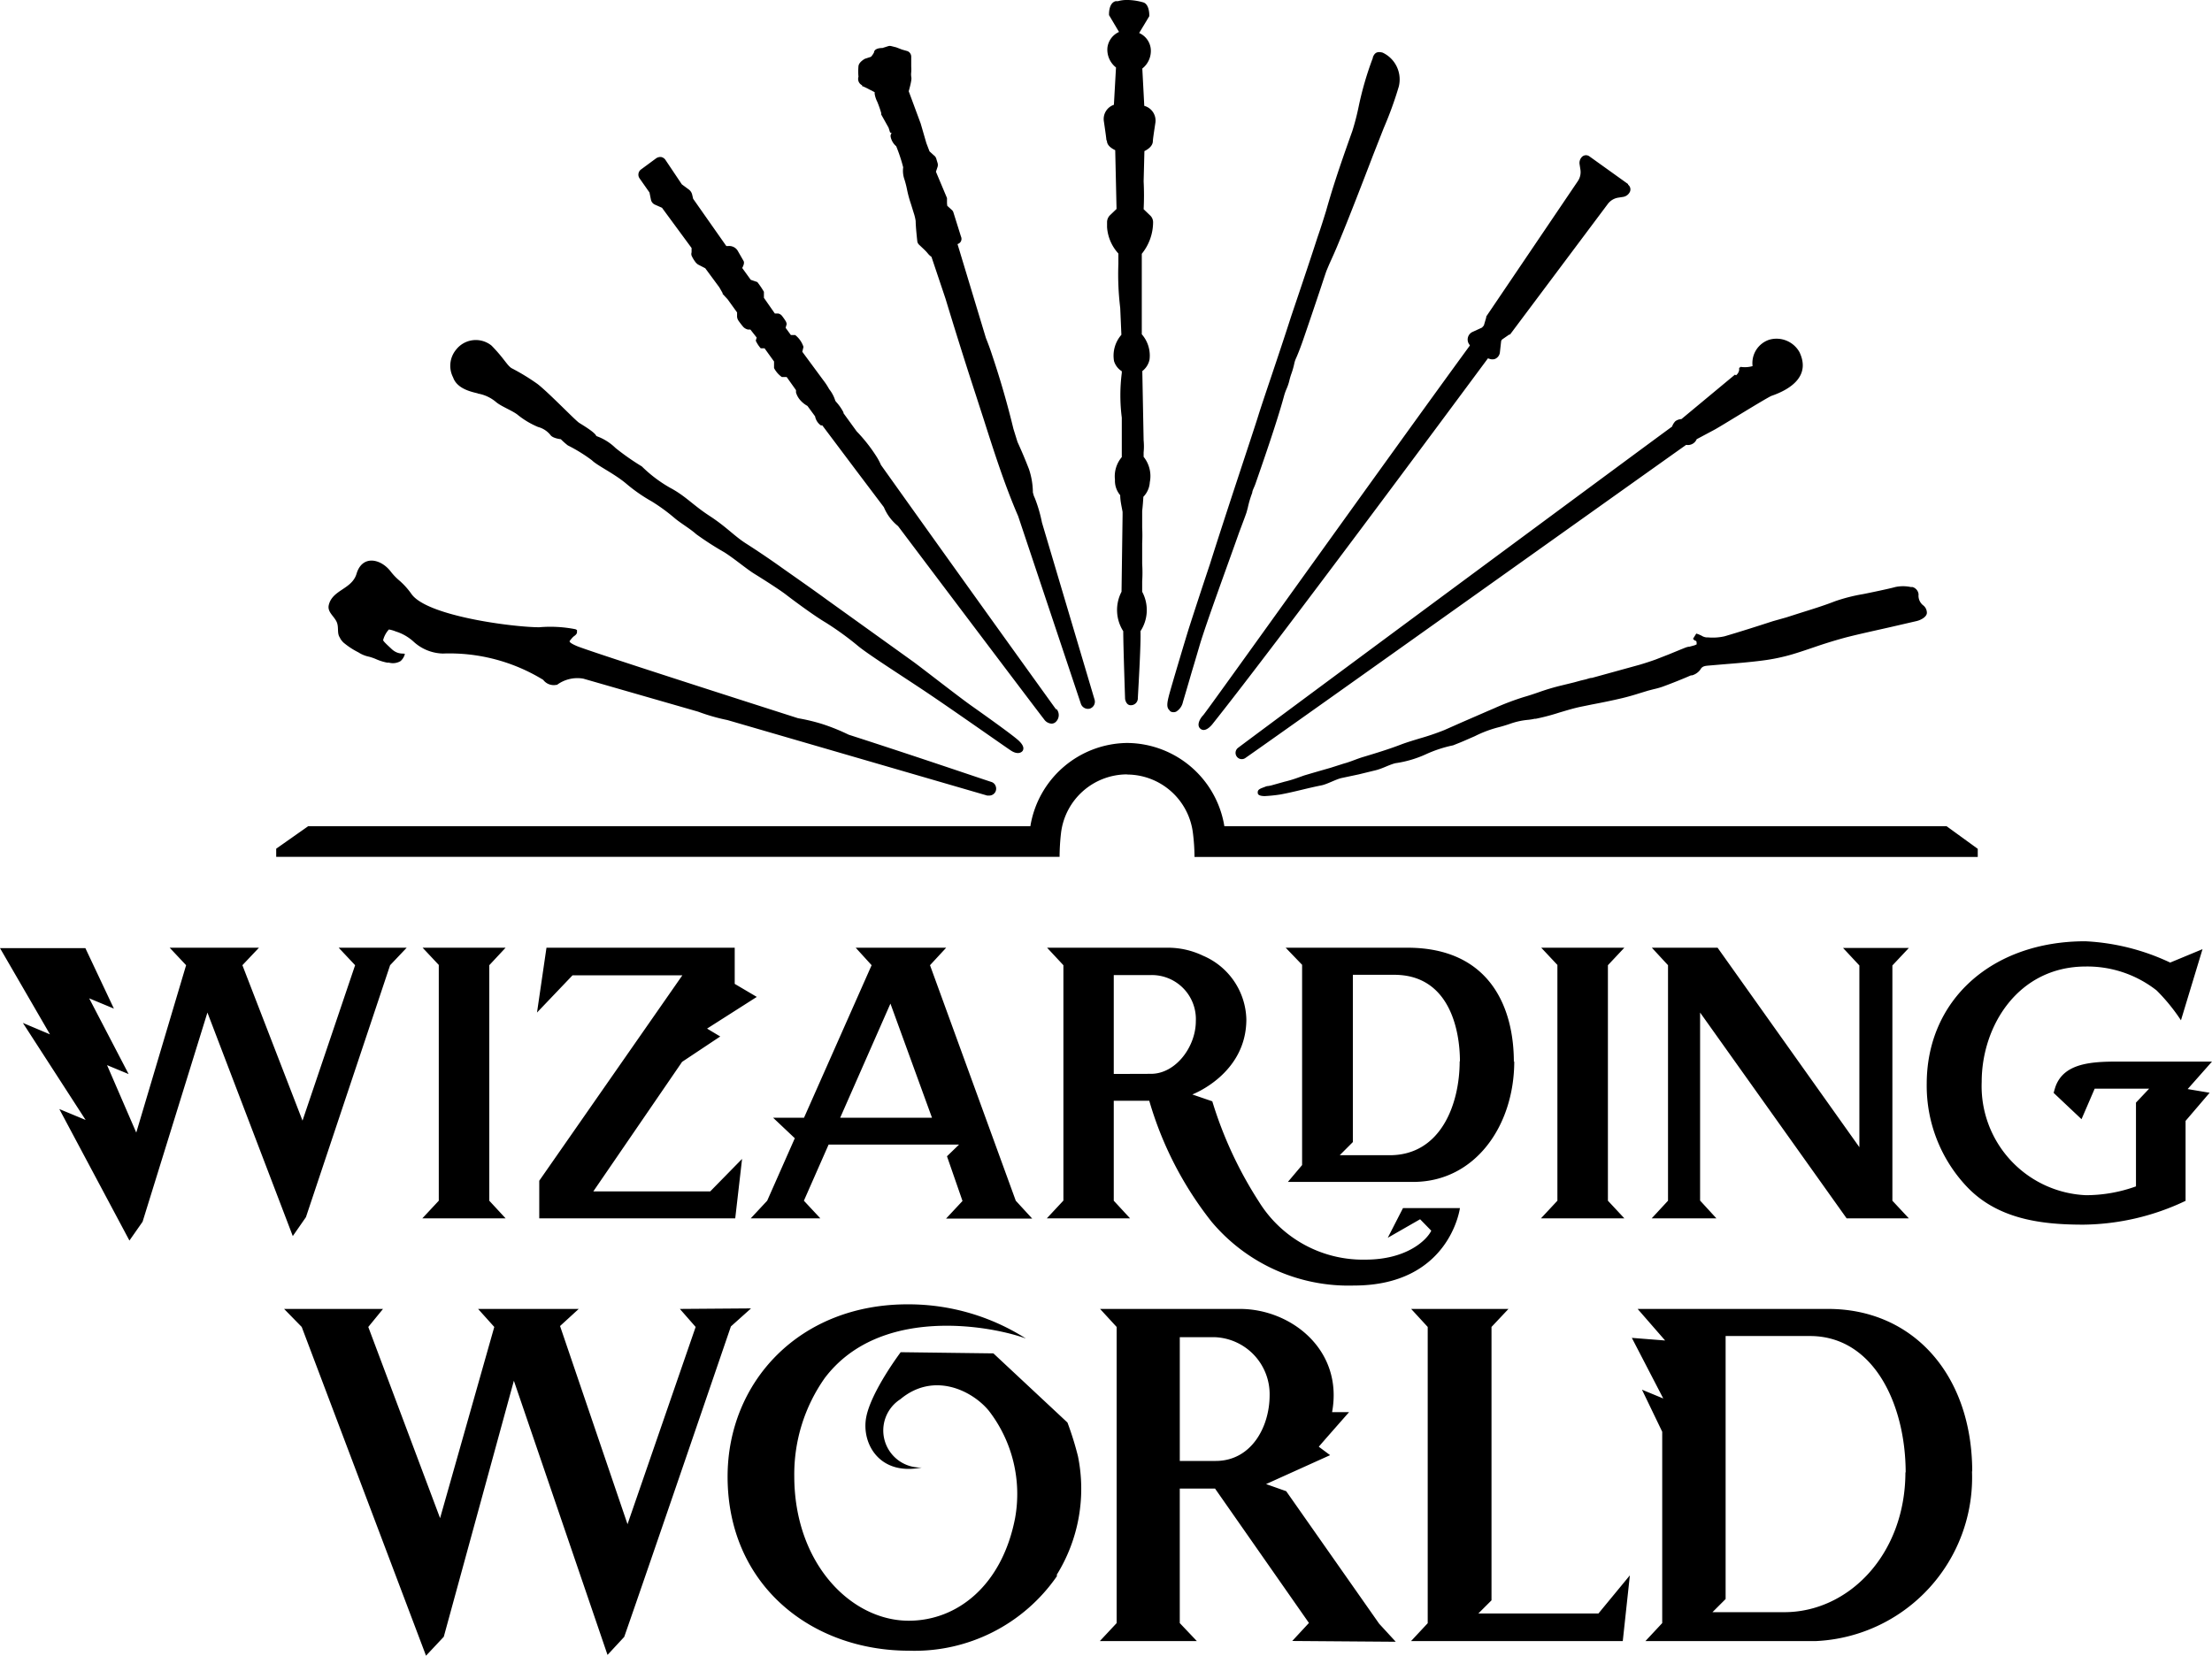 <svg width="200" height="149.733" xmlns="http://www.w3.org/2000/svg"><path d="M95.529 64.217A5229.83 5229.83 0 0 1 79.653 42.05a5.363 5.363 0 0 0-.44-.82 14.27 14.27 0 0 0-1.76-2.224l-1.19-1.641v-.071a4.412 4.412 0 0 0-.654-.94l-.083-.107a3.14 3.14 0 0 0-.559-1.058 5.791 5.791 0 0 0-.523-.797l-1.903-2.58.107-.44A2.26 2.26 0 0 0 71.9 30.3h-.392l-.476-.654.095-.333a.678.678 0 0 0-.083-.262 5.423 5.423 0 0 0-.321-.463.606.606 0 0 0-.369-.238h-.297l-.987-1.415v-.547a7.599 7.599 0 0 0-.595-.88l-.594-.203-.773-1.07c.095-.178.226-.464.119-.642l-.547-.951a.904.904 0 0 0-.821-.393h-.19l-2.997-4.27-.095-.403a.809.809 0 0 0-.286-.429l-.642-.475-1.498-2.236a.618.618 0 0 0-.38-.238.702.702 0 0 0-.429.107l-1.403 1.035a.583.583 0 0 0-.107.797l.892 1.272.13.642a.63.63 0 0 0 .381.464l.619.274 2.675 3.638v.393a.5.5 0 0 0 0 .297 3.032 3.032 0 0 0 .416.666l.155.131.666.345 1.272 1.724.298.523v.072l.452.487.856 1.19v.285a.714.714 0 0 0 .13.464 6.636 6.636 0 0 0 .44.57.856.856 0 0 0 .405.227h.226l.57.725-.082.285a2.878 2.878 0 0 0 .451.69h.345l.857 1.19v.594a2.307 2.307 0 0 0 .701.809h.44l.845 1.189v.214a1.808 1.808 0 0 0 .332.63 2.378 2.378 0 0 0 .702.583l.69.94a1.296 1.296 0 0 0 .523.82h.13l3.117 4.15 2.45 3.247a4.293 4.293 0 0 0 1.284 1.712c2.164 2.878 12.867 17.065 13.2 17.47a.88.88 0 0 0 .666.392.547.547 0 0 0 .416-.178.844.844 0 0 0 0-1.19M200 96.004h-8.538c-2.379 0-4.757.155-5.566 2.141-.083.202-.214.69-.214.69l2.521 2.378 1.19-2.759h4.923l-1.19 1.26v7.576a13.343 13.343 0 0 1-4.53.797 9.87 9.87 0 0 1-9.419-10.251c0-5.054 3.294-10.43 9.419-10.43a10.144 10.144 0 0 1 6.397 2.165 16.875 16.875 0 0 1 2.2 2.7l1.95-6.434-2.925 1.213a20.216 20.216 0 0 0-7.67-1.927c-8.443 0-14.342 5.304-14.342 12.903a13.295 13.295 0 0 0 3.568 9.228c2.866 3.08 6.98 3.497 10.62 3.497a21.976 21.976 0 0 0 9.216-2.153v-7.23l2.176-2.545-1.986-.333zM30.622 85.706l1.486 1.582-4.756 14.056-5.435-14.056 1.498-1.582h-8.074l1.486 1.582-4.507 15.138-2.64-6.1 1.95.808-3.567-6.85 2.235.928-2.58-5.47H0l4.519 7.8-2.45-1.034 5.673 8.776-2.379-.987 6.339 11.892 1.189-1.7 5.863-18.92 7.718 20.216 1.189-1.712 7.61-22.785 1.5-1.582zm101.38 10.287c0-2.878-.964-7.837-5.947-7.837h-3.734v15.126l-1.189 1.19h4.52c4.613 0 6.326-4.603 6.326-8.503m4.935 0c0 5.874-3.568 10.917-9.133 10.917h-11.333l1.284-1.523V87.252l-1.486-1.546h11c7.408 0 9.632 5.34 9.632 10.334m-52.61 5.042L80.509 90.76l-4.543 10.322Zm9.062 9.121h-7.79l1.487-1.593-1.403-4.043 1.094-1.059H74.92l-2.236 5.078 1.487 1.594H67.88l1.486-1.594 2.497-5.649-1.962-1.855h2.795l6.112-13.794-1.439-1.582h8.182l-1.463 1.582 7.754 21.298zm77.773-22.892 1.487-1.581h-5.946l1.474 1.581v16.435l-12.82-18.04h-5.945l1.463 1.582v21.298l-1.475 1.594h5.85l-1.474-1.606V91.57l13.248 18.61h5.625l-1.487-1.593zm-67.035 9.8c2.248 0 4.055-2.462 4.055-4.757a3.984 3.984 0 0 0-4.02-4.175h-3.4v8.943zm27.934 12.141s-.915 7.005-9.585 7.005a16.161 16.161 0 0 1-12.879-5.78 31.942 31.942 0 0 1-5.625-10.929h-3.21v9.038l1.474 1.594H94.65l1.498-1.606V87.288l-1.475-1.582h10.977a7.337 7.337 0 0 1 3.127.725 6.422 6.422 0 0 1 3.913 5.756c0 4.959-4.888 6.79-4.888 6.79l1.808.619a36.057 36.057 0 0 0 4.221 9.085 11.048 11.048 0 0 0 9.633 5.233c3.663 0 5.506-1.713 5.946-2.616l-1.01-1.035-2.926 1.677 1.38-2.688zM66.43 88.976v-3.27H49.41l-.856 5.863 3.211-3.366h9.93L48.757 106.78v3.4h17.72l.618-5.374-2.878 2.937H53.645l8.027-11.714 3.449-2.295-1.19-.713 4.496-2.866zm80.437-3.27h-7.515l1.462 1.558v21.322l-1.486 1.594h7.54l-1.487-1.594V87.288Zm-101.153 0h-7.504l1.463 1.558v21.322l-1.487 1.594h7.528l-1.475-1.594V87.288Zm15.757 32.667 1.427 1.63-6.16 17.838-6.1-17.922 1.688-1.546h-9.098l1.463 1.63-4.9 17.29-6.492-17.29 1.332-1.63h-8.943l1.593 1.63 11.238 29.73 1.606-1.713 6.338-23.154 8.467 24.795 1.51-1.629c2.082-5.946 9.645-28.077 9.645-28.077l1.82-1.63zM147.21 16.65l-3.484-2.497a.523.523 0 0 0-.654 0 .773.773 0 0 0-.25.713l.071.464a1.45 1.45 0 0 1-.237 1.058l-8.277 12.237v.083l-.214.726-.167.19-.856.393a.75.75 0 0 0-.44.642.737.737 0 0 0 .095.416l.107.166c-7.23 9.895-23.784 33.096-24.117 33.44-.333.346-.654.988-.178 1.273.475.286 1.058-.523 1.058-.523 5.946-7.48 21.323-28.244 24.866-33.024l.19.06a.75.75 0 0 0 .429 0 .725.725 0 0 0 .464-.619l.107-.951a.285.285 0 0 1 .118-.214l.619-.429h.071l8.848-11.82a1.463 1.463 0 0 1 .94-.56l.451-.07a.82.82 0 0 0 .607-.476.535.535 0 0 0-.179-.63m-41.455 47.58.13.083a.595.595 0 0 0 .464 0 1.332 1.332 0 0 0 .619-.88c.202-.678.487-1.641.785-2.676.25-.82.499-1.677.737-2.485.654-2.177 2.58-7.385 3.567-10.192.381-1.01.63-1.677.666-1.807l.107-.393a9.18 9.18 0 0 1 .405-1.367c0-.179.154-.44.273-.762.63-1.807 1.939-5.565 2.58-7.908a4.888 4.888 0 0 1 .239-.701 4.46 4.46 0 0 0 .261-.761 5.72 5.72 0 0 1 .19-.643 6.993 6.993 0 0 0 .274-.987 2.462 2.462 0 0 1 .155-.428c.13-.297.32-.749.594-1.534.274-.785 1.118-3.27 1.641-4.84.274-.832.476-1.439.512-1.522.035-.083.119-.286.25-.595.225-.5.547-1.189.963-2.224.713-1.712 2.045-5.137 2.997-7.634l.963-2.45a33.5 33.5 0 0 0 1.355-3.734 2.676 2.676 0 0 0-1.462-3.08c-.619-.167-.761.155-.88.416v.06a29.445 29.445 0 0 0-1.285 4.412 21.976 21.976 0 0 1-.57 2.2c-1.309 3.662-1.832 5.315-2.379 7.242-.226.725-.464 1.498-.773 2.378-.464 1.451-1.38 4.186-2.378 7.135-1.19 3.71-2.533 7.564-2.985 9.026-.452 1.463-2.795 8.432-4.353 13.367a550.494 550.494 0 0 0-1.902 5.792c-.298.95-1.522 5.042-1.796 6.053-.178.701-.285 1.189.095 1.438M43.216 35.593a3.449 3.449 0 0 1 1.629.761c.464.404 1.558.809 1.998 1.19a7.587 7.587 0 0 0 1.807 1.07 2.117 2.117 0 0 1 1.118.725c.214.31.94.38.94.38a6.505 6.505 0 0 0 .63.56 14.27 14.27 0 0 1 2.176 1.343c.488.488 1.998 1.19 3.092 2.105a14.592 14.592 0 0 0 2.319 1.617 16.649 16.649 0 0 1 2.07 1.51c.546.464 1.414.964 1.95 1.452a28.065 28.065 0 0 0 2.544 1.64c.892.56 2.01 1.51 2.724 1.95.713.44 2.271 1.428 2.854 1.88.582.452 2.533 1.903 3.567 2.51a27.352 27.352 0 0 1 2.926 2.116c.868.725 3.46 2.378 5.791 3.924 2.331 1.546 7.361 5.09 8.04 5.542.677.452 1.034.13 1.093 0 .06-.13.143-.393-.368-.88-.512-.488-3.176-2.379-4.317-3.187-1.142-.809-4.365-3.33-5.209-3.948l-7.837-5.625c-1.284-.94-3.044-2.165-3.984-2.83a78.128 78.128 0 0 0-3.282-2.224c-1.094-.69-1.784-1.51-3.318-2.51-1.534-.999-2.164-1.795-3.567-2.544a12.13 12.13 0 0 1-2.569-1.939 22.19 22.19 0 0 1-2.378-1.665 4.757 4.757 0 0 0-1.737-1.082c-.119-.333-1.189-.963-1.546-1.19-.356-.225-2.687-2.663-3.757-3.507a19.586 19.586 0 0 0-2.379-1.451c-.416-.286-.678-.892-1.796-2.034a2.26 2.26 0 0 0-3.21.38 2.283 2.283 0 0 0-.262 2.498c.345 1 1.558 1.285 2.212 1.44m113.688-1.69-4.84 4.02a1.01 1.01 0 0 0-.547.19 1.308 1.308 0 0 0-.298.488c-1.534 1.106-35.129 25.96-39.243 29.052a.57.57 0 0 0-.143.75.559.559 0 0 0 .809.166c4.507-3.14 37.876-26.924 39.85-28.315a.856.856 0 0 0 .951-.512l1.582-.844c.547-.285 4.388-2.687 5.16-3.068 1.844-.63 3.568-1.855 2.546-3.972a2.378 2.378 0 0 0-2.747-1.106 2.224 2.224 0 0 0-1.487 2.379 2.462 2.462 0 0 1-1.07.07l-.143.096v.19a.761.761 0 0 1-.285.476m3.33 22.238c-1.428.464-2.914.94-4.377 1.368a4.876 4.876 0 0 1-1.51.095h-.13a.987.987 0 0 1-.429-.155l-.262-.119-.214-.071-.297.476.155.154h.071l.095.107.012.238-.178.083-.476.131c-.214 0-.44.119-.666.202l-1.19.488-1.188.464c-.429.154-.892.309-1.451.475l-4.317 1.19c-.19 0-.393.095-.595.142l-.404.095-.606.167-1.118.273a20.145 20.145 0 0 0-2.117.63c-.416.143-.833.286-1.296.417a24.212 24.212 0 0 0-2.724 1.034l-.475.203-2.462 1.07-1.558.69a22.714 22.714 0 0 1-2.2.749c-.583.178-1.189.357-1.748.57-1.082.417-2.224.762-3.365 1.107-.607.178-1.19.452-1.784.606l-1.19.38c-.796.227-1.617.464-2.378.69l-.701.25a11.13 11.13 0 0 1-1.095.321l-1.189.333c-.452.107-.238 0-.606.143-.369.143-.654.214-.607.547 0 .143.167.273.642.273a13.723 13.723 0 0 0 1.38-.142c1.26-.226 2.378-.56 3.758-.833.547-.119 1.308-.559 1.831-.666l1.51-.32 1.416-.346c.713-.154 1.284-.511 1.902-.666a10.06 10.06 0 0 0 2.76-.808 11.488 11.488 0 0 1 2.461-.809l.654-.262.31-.13 1.01-.44a10.596 10.596 0 0 1 2.117-.797c.333-.083.678-.19.999-.297a6.648 6.648 0 0 1 1.688-.38 4.757 4.757 0 0 0 .595-.096h.107a20.216 20.216 0 0 0 2.152-.57c.655-.191 1.332-.405 2.07-.548l.868-.178c.892-.167 1.82-.357 2.723-.571a22.193 22.193 0 0 0 1.522-.428l.82-.25.5-.13a6.85 6.85 0 0 0 .809-.227 47.685 47.685 0 0 0 2.557-1.022h.095a1.403 1.403 0 0 0 .76-.524c.167-.309.393-.333.81-.368l1.248-.107c1.19-.096 2.379-.19 3.568-.345a17.184 17.184 0 0 0 2.723-.571c.678-.202 1.368-.44 2.034-.666a44.302 44.302 0 0 1 2.533-.785c1.117-.31 3.567-.832 4.626-1.082l2.01-.464c.404-.095.975-.404.927-.797a.856.856 0 0 0-.321-.618 1.106 1.106 0 0 1-.428-.999.761.761 0 0 0-.56-.666h-.154a3.365 3.365 0 0 0-1.38 0c-.546.155-2.378.535-2.925.642a15.531 15.531 0 0 0-2.556.654c-1.035.405-2.13.738-3.188 1.07l-1.189.381zm-129.54 1.558a2.295 2.295 0 0 0 .297.369 6.85 6.85 0 0 0 1.356.891 2.747 2.747 0 0 0 .963.393 4.876 4.876 0 0 1 .618.214 4.65 4.65 0 0 0 1.011.321h.167a1.344 1.344 0 0 0 1.058-.143 1.308 1.308 0 0 0 .38-.618c0-.143-.558.119-1.189-.464-.118-.119-.76-.678-.773-.809a2.236 2.236 0 0 1 .524-.963 2.842 2.842 0 0 1 .618.179 4.257 4.257 0 0 1 1.63.94 4.043 4.043 0 0 0 2.627 1.057 16.22 16.22 0 0 1 9.074 2.379 1.19 1.19 0 0 0 1.19.452h.059a3.092 3.092 0 0 1 2.378-.56l10.382 2.986a17.446 17.446 0 0 0 2.652.76l23.487 6.827h.178a.63.63 0 0 0 .57-.357.642.642 0 0 0 0-.535.595.595 0 0 0-.392-.345c-1.462-.476-6.552-2.224-12.89-4.27a18.35 18.35 0 0 0-2.38-.962 17.006 17.006 0 0 0-2.187-.524c-12.344-3.948-19.242-6.207-20.003-6.528-.76-.321-.654-.44-.654-.452 0-.012.262-.345.38-.428.12-.084.298-.214.286-.393v-.178l-.142-.072a11.726 11.726 0 0 0-3.27-.178c-2.284 0-10.109-.987-11.548-2.997a6.767 6.767 0 0 0-1.058-1.189 5.351 5.351 0 0 1-.809-.832c-.892-1.19-2.604-1.57-3.116.214-.44 1.38-2.164 1.415-2.497 2.782-.155.619.428.976.69 1.499.261.523 0 1.082.345 1.51M77.917 7.766a6.457 6.457 0 0 1 .701.333l.464.237v.143a2.474 2.474 0 0 0 .238.726 9.597 9.597 0 0 1 .357 1.022v.131l.665 1.19.131.416.084.059h.07a.452.452 0 0 0-.106.297 1.498 1.498 0 0 0 .511.904 14.603 14.603 0 0 1 .63 1.903 2.378 2.378 0 0 0 .12 1.118 8.717 8.717 0 0 1 .225.88 10.406 10.406 0 0 0 .357 1.32l.25.808a4.186 4.186 0 0 1 .178.738c0 .095 0 .487.143 1.795a.523.523 0 0 0 .178.357l.464.44a3.805 3.805 0 0 1 .31.333 1.427 1.427 0 0 0 .332.31l1.273 3.793c.76 2.509 1.665 5.41 2.58 8.217.286.868.56 1.736.845 2.605.94 2.949 1.914 6.005 3.14 8.835l5.672 16.97a.678.678 0 0 0 .844.428l.13-.071a.654.654 0 0 0 .262-.737L94.21 47.259a12.82 12.82 0 0 0-.63-2.176l-.108-.25-.083-.297a6.755 6.755 0 0 0-.357-2.117 43.726 43.726 0 0 0-1.034-2.45l-.369-1.189a78.93 78.93 0 0 0-1.89-6.564 23.177 23.177 0 0 0-.595-1.641l-2.57-8.503a.5.5 0 0 0 .31-.25.511.511 0 0 0 0-.44l-.678-2.164a.464.464 0 0 0-.154-.238l-.405-.369-.023-.226v-.475l-1-2.379.143-.428a.595.595 0 0 0 0-.38l-.119-.393a.57.57 0 0 0-.214-.285l-.392-.357-.286-.75-.51-1.76-1.083-2.925c.297-1.07.25-1.189.226-1.32a1.594 1.594 0 0 1 0-.404 3.663 3.663 0 0 0 0-.5v-.88a.547.547 0 0 0-.333-.523l-.5-.143-.523-.202-.428-.107a.511.511 0 0 0-.297 0l-.523.167c-.488 0-.75.166-.762.404a1.772 1.772 0 0 1-.273.392l-.547.179c-.13.071-.535.32-.583.654a5.268 5.268 0 0 0 0 .975.63.63 0 0 0 .345.773m22.12 5.018c0 .44.475.714.748.845l.12 5.316-.571.547a.892.892 0 0 0-.286.618v.488a3.924 3.924 0 0 0 .951 2.295l.072.083v.928a24.973 24.973 0 0 0 .166 3.983l.107 2.438a2.866 2.866 0 0 0-.666 2.379 1.641 1.641 0 0 0 .702.915v.155a15.876 15.876 0 0 0 0 4.043v3.568a2.688 2.688 0 0 0-.618 2.045 2.022 2.022 0 0 0 .475 1.403c0 .512.131 1.023.214 1.51v.31l-.095 6.91a3.568 3.568 0 0 0 .155 3.567c0 1.296.166 6.065.166 6.112 0 .048.096.583.5.583a.63.63 0 0 0 .654-.666c.095-1.7.285-5.03.238-6.03a3.496 3.496 0 0 0 .154-3.567v-.94a11.987 11.987 0 0 0 0-1.58v-1.868a13.711 13.711 0 0 0 0-1.403v-1.51q.072-.643.107-1.285a2.07 2.07 0 0 0 .583-1.32 2.783 2.783 0 0 0-.559-2.295v-.404a5.601 5.601 0 0 0 0-1.094l-.119-6.256a1.76 1.76 0 0 0 .654-1.046 2.925 2.925 0 0 0-.701-2.283v-7.278a4.555 4.555 0 0 0 1.022-2.866.844.844 0 0 0-.285-.619l-.57-.547a25.056 25.056 0 0 0 0-2.52l.07-2.736c.274-.13.726-.416.762-.856 0-.19.095-.809.226-1.677a1.38 1.38 0 0 0-1-1.558l-.178-3.377a2.022 2.022 0 0 0 .761-1.808 1.772 1.772 0 0 0-1.046-1.403l.916-1.522V1.39c0-.107 0-1.058-.595-1.189A5.577 5.577 0 0 0 102.034 0h-.167a2.735 2.735 0 0 0-.785.107h-.214c-.618.167-.594 1.118-.594 1.19v.07l.903 1.523a1.796 1.796 0 0 0-1.046 1.403 2.045 2.045 0 0 0 .773 1.808l-.19 3.377a1.356 1.356 0 0 0-.904 1.51c.13.892.214 1.487.226 1.677m1.879 57.38a6.017 6.017 0 0 1 5.946 5.303 18.112 18.112 0 0 1 .142 2.152h70.817v-.737l-2.818-2.045h-65.3a8.967 8.967 0 0 0-8.787-7.528 8.967 8.967 0 0 0-8.753 7.528H27.863l-2.89 2.033v.738h70.83a19.74 19.74 0 0 1 .13-2.153 6.017 6.017 0 0 1 5.946-5.304zm70.388 63.146c0-6.184-2.89-12.368-8.657-12.368h-7.623v23.784l-1.189 1.19h6.493c5.827 0 10.953-5.233 10.953-12.678m6.017-.13a14.806 14.806 0 0 1-14.187 15.424h-15.34l1.521-1.63V129.48l-1.831-3.805 1.926.797-2.842-5.482 3.009.237-2.485-2.854h17.231c7.659 0 13.022 5.946 13.022 14.735m-33.797 12.807h-10.858l1.19-1.189v-24.724l1.534-1.629h-8.8l1.498 1.63v26.792l-1.51 1.618h19.146l.642-5.946zm-29.73-19.729a5.161 5.161 0 0 0-4.912-5.256h-3.21v11.19h3.246c3.21 0 4.876-3.056 4.876-5.946m2.045 22.227 1.51-1.63-8.49-12.153h-3.188v12.165l1.546 1.63h-8.776l1.522-1.63v-26.78l-1.498-1.63h12.653c4.59 0 9.359 3.687 8.324 9.336h1.534s-2.663 3.02-2.735 3.127l1.023.761-5.791 2.616 1.82.643 8.407 11.987 1.498 1.629zm-21.275-5.863a15.638 15.638 0 0 1-13.378 6.743c-8.836 0-16.4-5.946-16.4-15.745 0-8.55 6.494-15.638 16.4-15.579a19.776 19.776 0 0 1 10.572 3.092c-2.973-1.106-13.153-3.08-18.183 3.568a15.103 15.103 0 0 0-2.76 8.871c0 7.896 5.126 13.081 10.347 13.081 4.4 0 8.443-3.199 9.62-9.287a12.308 12.308 0 0 0-2.378-9.704c-1.486-1.808-4.97-3.568-8.003-1.035a3.354 3.354 0 0 0 1.938 6.172c-3.853.773-5.47-2.212-5.018-4.555.452-2.342 3.116-5.874 3.116-5.874l8.383.107 6.696 6.255a28.362 28.362 0 0 1 .951 3.056 14.758 14.758 0 0 1-1.915 10.703" style="fill:#000;stroke-width:1.189"/></svg>